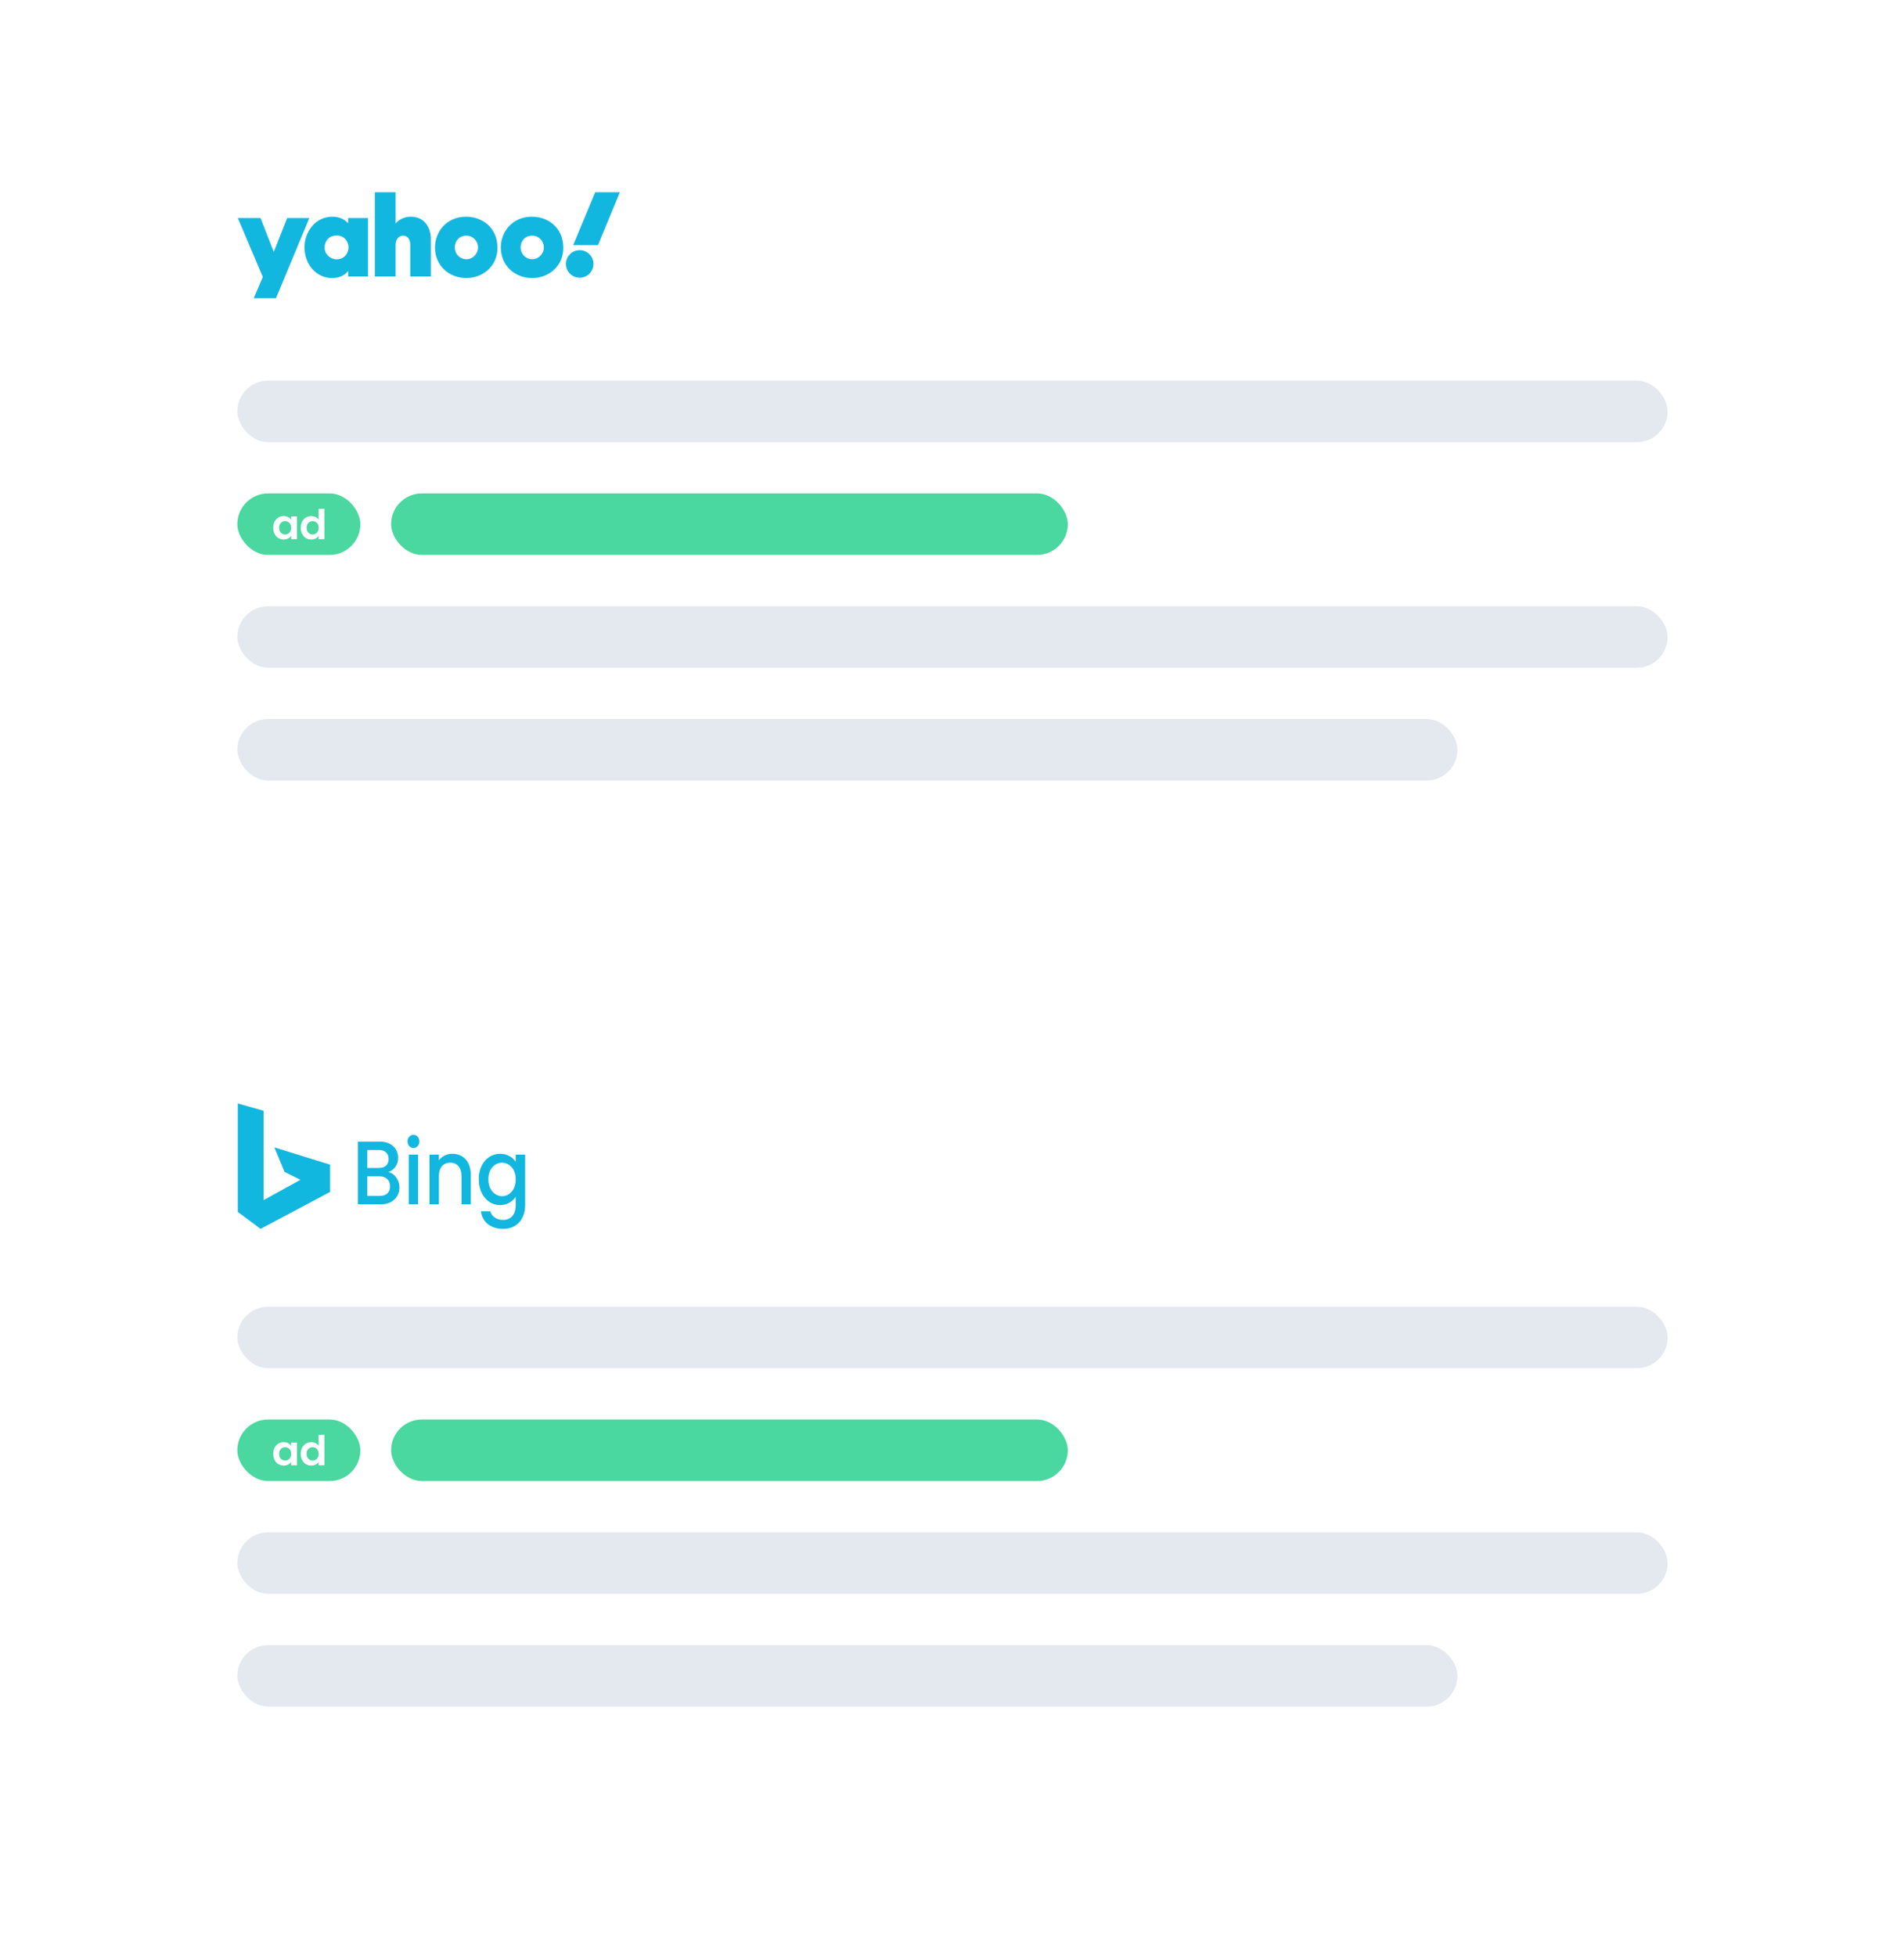 <svg width="366" height="376" viewBox="0 0 366 376" fill="none" xmlns="http://www.w3.org/2000/svg">
<g filter="url(#filter0_d)">
<rect x="20" y="16" width="325.2" height="157.673" rx="5" fill="white"/>
</g>
<rect x="45.621" y="73.156" width="274.942" height="11.825" rx="5.913" fill="#E4E9F0"/>
<rect x="45.621" y="116.516" width="274.942" height="11.825" rx="5.913" fill="#E4E9F0"/>
<rect x="45.621" y="138.196" width="234.538" height="11.825" rx="5.913" fill="#E4E9F0"/>
<rect x="75.184" y="94.836" width="130.08" height="11.825" rx="5.913" fill="#4AD7A0"/>
<rect x="45.621" y="94.836" width="23.651" height="11.825" rx="5.913" fill="#4AD7A0"/>
<path d="M52.519 101.432C52.519 102.798 53.405 103.705 54.514 103.705C55.21 103.705 55.709 103.374 55.97 102.995V103.634H57.087V99.261H55.97V99.885C55.709 99.522 55.226 99.19 54.522 99.19C53.405 99.19 52.519 100.066 52.519 101.432ZM55.97 101.448C55.97 102.277 55.416 102.734 54.807 102.734C54.213 102.734 53.651 102.261 53.651 101.432C53.651 100.603 54.213 100.161 54.807 100.161C55.416 100.161 55.97 100.619 55.97 101.448Z" fill="white"/>
<path d="M57.805 101.432C57.805 102.798 58.692 103.705 59.808 103.705C60.497 103.705 60.988 103.39 61.249 102.987V103.634H62.373V97.793H61.249V99.869C60.948 99.458 60.394 99.19 59.816 99.19C58.692 99.19 57.805 100.066 57.805 101.432ZM61.257 101.448C61.257 102.277 60.703 102.734 60.093 102.734C59.499 102.734 58.937 102.261 58.937 101.432C58.937 100.603 59.499 100.161 60.093 100.161C60.703 100.161 61.257 100.619 61.257 101.448Z" fill="white"/>
<path d="M45.713 41.91H50.083L52.627 48.419L55.204 41.91H59.459L53.052 57.32H48.771L50.525 53.236L45.713 41.91Z" fill="#12b7e0"/>
<path d="M63.891 41.651C60.608 41.651 58.532 44.595 58.532 47.527C58.532 50.827 60.808 53.443 63.828 53.443C66.082 53.443 66.931 52.07 66.931 52.07V53.139H70.743V41.91H66.931V42.931C66.931 42.931 65.984 41.651 63.891 41.651ZM64.701 45.259C66.216 45.259 66.998 46.458 66.998 47.539C66.998 48.704 66.16 49.847 64.701 49.847C63.492 49.847 62.399 48.859 62.399 47.589C62.399 46.301 63.278 45.259 64.701 45.259Z" fill="#12b7e0"/>
<path d="M72.056 53.139V36.951H76.042V42.969C76.042 42.969 76.989 41.652 78.972 41.652C81.397 41.652 82.819 43.459 82.819 46.042V53.139H78.861V47.014C78.861 46.14 78.445 45.296 77.502 45.296C76.542 45.296 76.042 46.153 76.042 47.014V53.139H72.056Z" fill="#12b7e0"/>
<path d="M89.615 41.652C85.855 41.652 83.616 44.511 83.616 47.574C83.616 51.06 86.327 53.443 89.629 53.443C92.829 53.443 95.63 51.168 95.63 47.632C95.63 43.764 92.698 41.652 89.615 41.652ZM89.65 45.292C90.979 45.292 91.897 46.398 91.897 47.578C91.897 48.584 91.041 49.825 89.65 49.825C88.376 49.825 87.42 48.803 87.42 47.567C87.42 46.377 88.215 45.292 89.65 45.292Z" fill="#12b7e0"/>
<path d="M102.271 41.652C98.511 41.652 96.272 44.511 96.272 47.574C96.272 51.06 98.983 53.443 102.285 53.443C105.486 53.443 108.286 51.168 108.286 47.632C108.286 43.764 105.354 41.652 102.271 41.652ZM102.307 45.292C103.635 45.292 104.554 46.398 104.554 47.578C104.554 48.584 103.698 49.825 102.307 49.825C101.032 49.825 100.076 48.803 100.076 47.567C100.076 46.377 100.871 45.292 102.307 45.292Z" fill="#12b7e0"/>
<path d="M111.432 53.377C112.894 53.377 114.079 52.192 114.079 50.73C114.079 49.269 112.894 48.084 111.432 48.084C109.97 48.084 108.785 49.269 108.785 50.73C108.785 52.192 109.97 53.377 111.432 53.377Z" fill="#12b7e0"/>
<path d="M114.949 47.111H110.184L114.413 36.951H119.16L114.949 47.111Z" fill="#12b7e0"/>
<g filter="url(#filter1_d)">
<rect x="20" y="194" width="325.2" height="157.673" rx="5" fill="white"/>
</g>
<rect x="45.622" y="251.156" width="274.942" height="11.825" rx="5.913" fill="#E4E9F0"/>
<rect x="45.621" y="294.516" width="274.942" height="11.825" rx="5.913" fill="#E4E9F0"/>
<rect x="45.621" y="316.196" width="234.538" height="11.825" rx="5.913" fill="#E4E9F0"/>
<rect x="75.184" y="272.836" width="130.08" height="11.825" rx="5.913" fill="#4AD7A0"/>
<rect x="45.621" y="272.836" width="23.651" height="11.825" rx="5.913" fill="#4AD7A0"/>
<path d="M52.519 279.432C52.519 280.798 53.405 281.705 54.514 281.705C55.21 281.705 55.709 281.374 55.97 280.995V281.634H57.087V277.261H55.97V277.885C55.709 277.521 55.226 277.19 54.522 277.19C53.405 277.19 52.519 278.066 52.519 279.432ZM55.97 279.448C55.97 280.277 55.416 280.734 54.807 280.734C54.213 280.734 53.651 280.261 53.651 279.432C53.651 278.603 54.213 278.161 54.807 278.161C55.416 278.161 55.97 278.619 55.97 279.448Z" fill="white"/>
<path d="M57.805 279.432C57.805 280.798 58.692 281.705 59.808 281.705C60.497 281.705 60.988 281.39 61.249 280.987V281.634H62.373V275.793H61.249V277.869C60.948 277.458 60.394 277.19 59.816 277.19C58.692 277.19 57.805 278.066 57.805 279.432ZM61.257 279.448C61.257 280.277 60.703 280.734 60.093 280.734C59.499 280.734 58.937 280.261 58.937 279.432C58.937 278.603 59.499 278.161 60.093 278.161C60.703 278.161 61.257 278.619 61.257 279.448Z" fill="white"/>
<path d="M45.713 212.094V232.937L50.09 236.197L63.451 229.094V223.855L52.739 220.536L54.697 225.252L57.75 226.765L50.666 230.666V213.492L45.713 212.094Z" fill="#12b7e0"/>
<path d="M74.984 228.026C74.984 229.188 74.244 229.865 73.031 229.865H70.607V226.1H72.968C74.165 226.1 74.984 226.829 74.984 228.026ZM74.701 222.769C74.701 223.88 73.992 224.487 72.827 224.487H70.607V221.034H72.827C73.992 221.034 74.701 221.676 74.701 222.769ZM76.779 228.234C76.779 226.794 75.834 225.51 74.669 225.285C75.724 224.868 76.527 223.984 76.527 222.526C76.527 220.826 75.299 219.421 72.984 219.421H68.811V231.478H73.189C75.425 231.478 76.779 230.073 76.779 228.234Z" fill="#12b7e0"/>
<path d="M78.572 231.478H80.367V221.919H78.572V231.478ZM79.485 220.653C80.115 220.653 80.619 220.098 80.619 219.386C80.619 218.675 80.115 218.12 79.485 218.12C78.84 218.12 78.336 218.675 78.336 219.386C78.336 220.098 78.84 220.653 79.485 220.653Z" fill="#12b7e0"/>
<path d="M88.723 231.478H90.502V225.84C90.502 223.168 88.975 221.763 86.944 221.763C85.904 221.763 84.944 222.231 84.361 223.012V221.919H82.566V231.478H84.361V226.135C84.361 224.383 85.228 223.481 86.55 223.481C87.857 223.481 88.723 224.383 88.723 226.135V231.478Z" fill="#12b7e0"/>
<path d="M92.036 226.655C92.036 229.605 93.847 231.634 96.13 231.634C97.547 231.634 98.587 230.854 99.138 230.038V231.634C99.138 233.543 98.098 234.479 96.713 234.479C95.469 234.479 94.508 233.803 94.241 232.814H92.461C92.682 234.93 94.398 236.197 96.713 236.197C99.421 236.197 100.948 234.237 100.948 231.634V221.919H99.138V223.307C98.602 222.492 97.547 221.763 96.13 221.763C93.847 221.763 92.036 223.706 92.036 226.655ZM99.138 226.69C99.138 228.754 97.862 229.917 96.508 229.917C95.17 229.917 93.879 228.72 93.879 226.655C93.879 224.591 95.17 223.481 96.508 223.481C97.862 223.481 99.138 224.643 99.138 226.69Z" fill="#12b7e0"/>
<defs>
<filter id="filter0_d" x="0" y="0" width="365.2" height="197.673" filterUnits="userSpaceOnUse" color-interpolation-filters="sRGB">
<feFlood flood-opacity="0" result="BackgroundImageFix"/>
<feColorMatrix in="SourceAlpha" type="matrix" values="0 0 0 0 0 0 0 0 0 0 0 0 0 0 0 0 0 0 127 0"/>
<feOffset dy="4"/>
<feGaussianBlur stdDeviation="10"/>
<feColorMatrix type="matrix" values="0 0 0 0 0 0 0 0 0 0 0 0 0 0 0 0 0 0 0.1 0"/>
<feBlend mode="normal" in2="BackgroundImageFix" result="effect1_dropShadow"/>
<feBlend mode="normal" in="SourceGraphic" in2="effect1_dropShadow" result="shape"/>
</filter>
<filter id="filter1_d" x="0" y="178" width="365.2" height="197.673" filterUnits="userSpaceOnUse" color-interpolation-filters="sRGB">
<feFlood flood-opacity="0" result="BackgroundImageFix"/>
<feColorMatrix in="SourceAlpha" type="matrix" values="0 0 0 0 0 0 0 0 0 0 0 0 0 0 0 0 0 0 127 0"/>
<feOffset dy="4"/>
<feGaussianBlur stdDeviation="10"/>
<feColorMatrix type="matrix" values="0 0 0 0 0 0 0 0 0 0 0 0 0 0 0 0 0 0 0.1 0"/>
<feBlend mode="normal" in2="BackgroundImageFix" result="effect1_dropShadow"/>
<feBlend mode="normal" in="SourceGraphic" in2="effect1_dropShadow" result="shape"/>
</filter>
</defs>
</svg>
